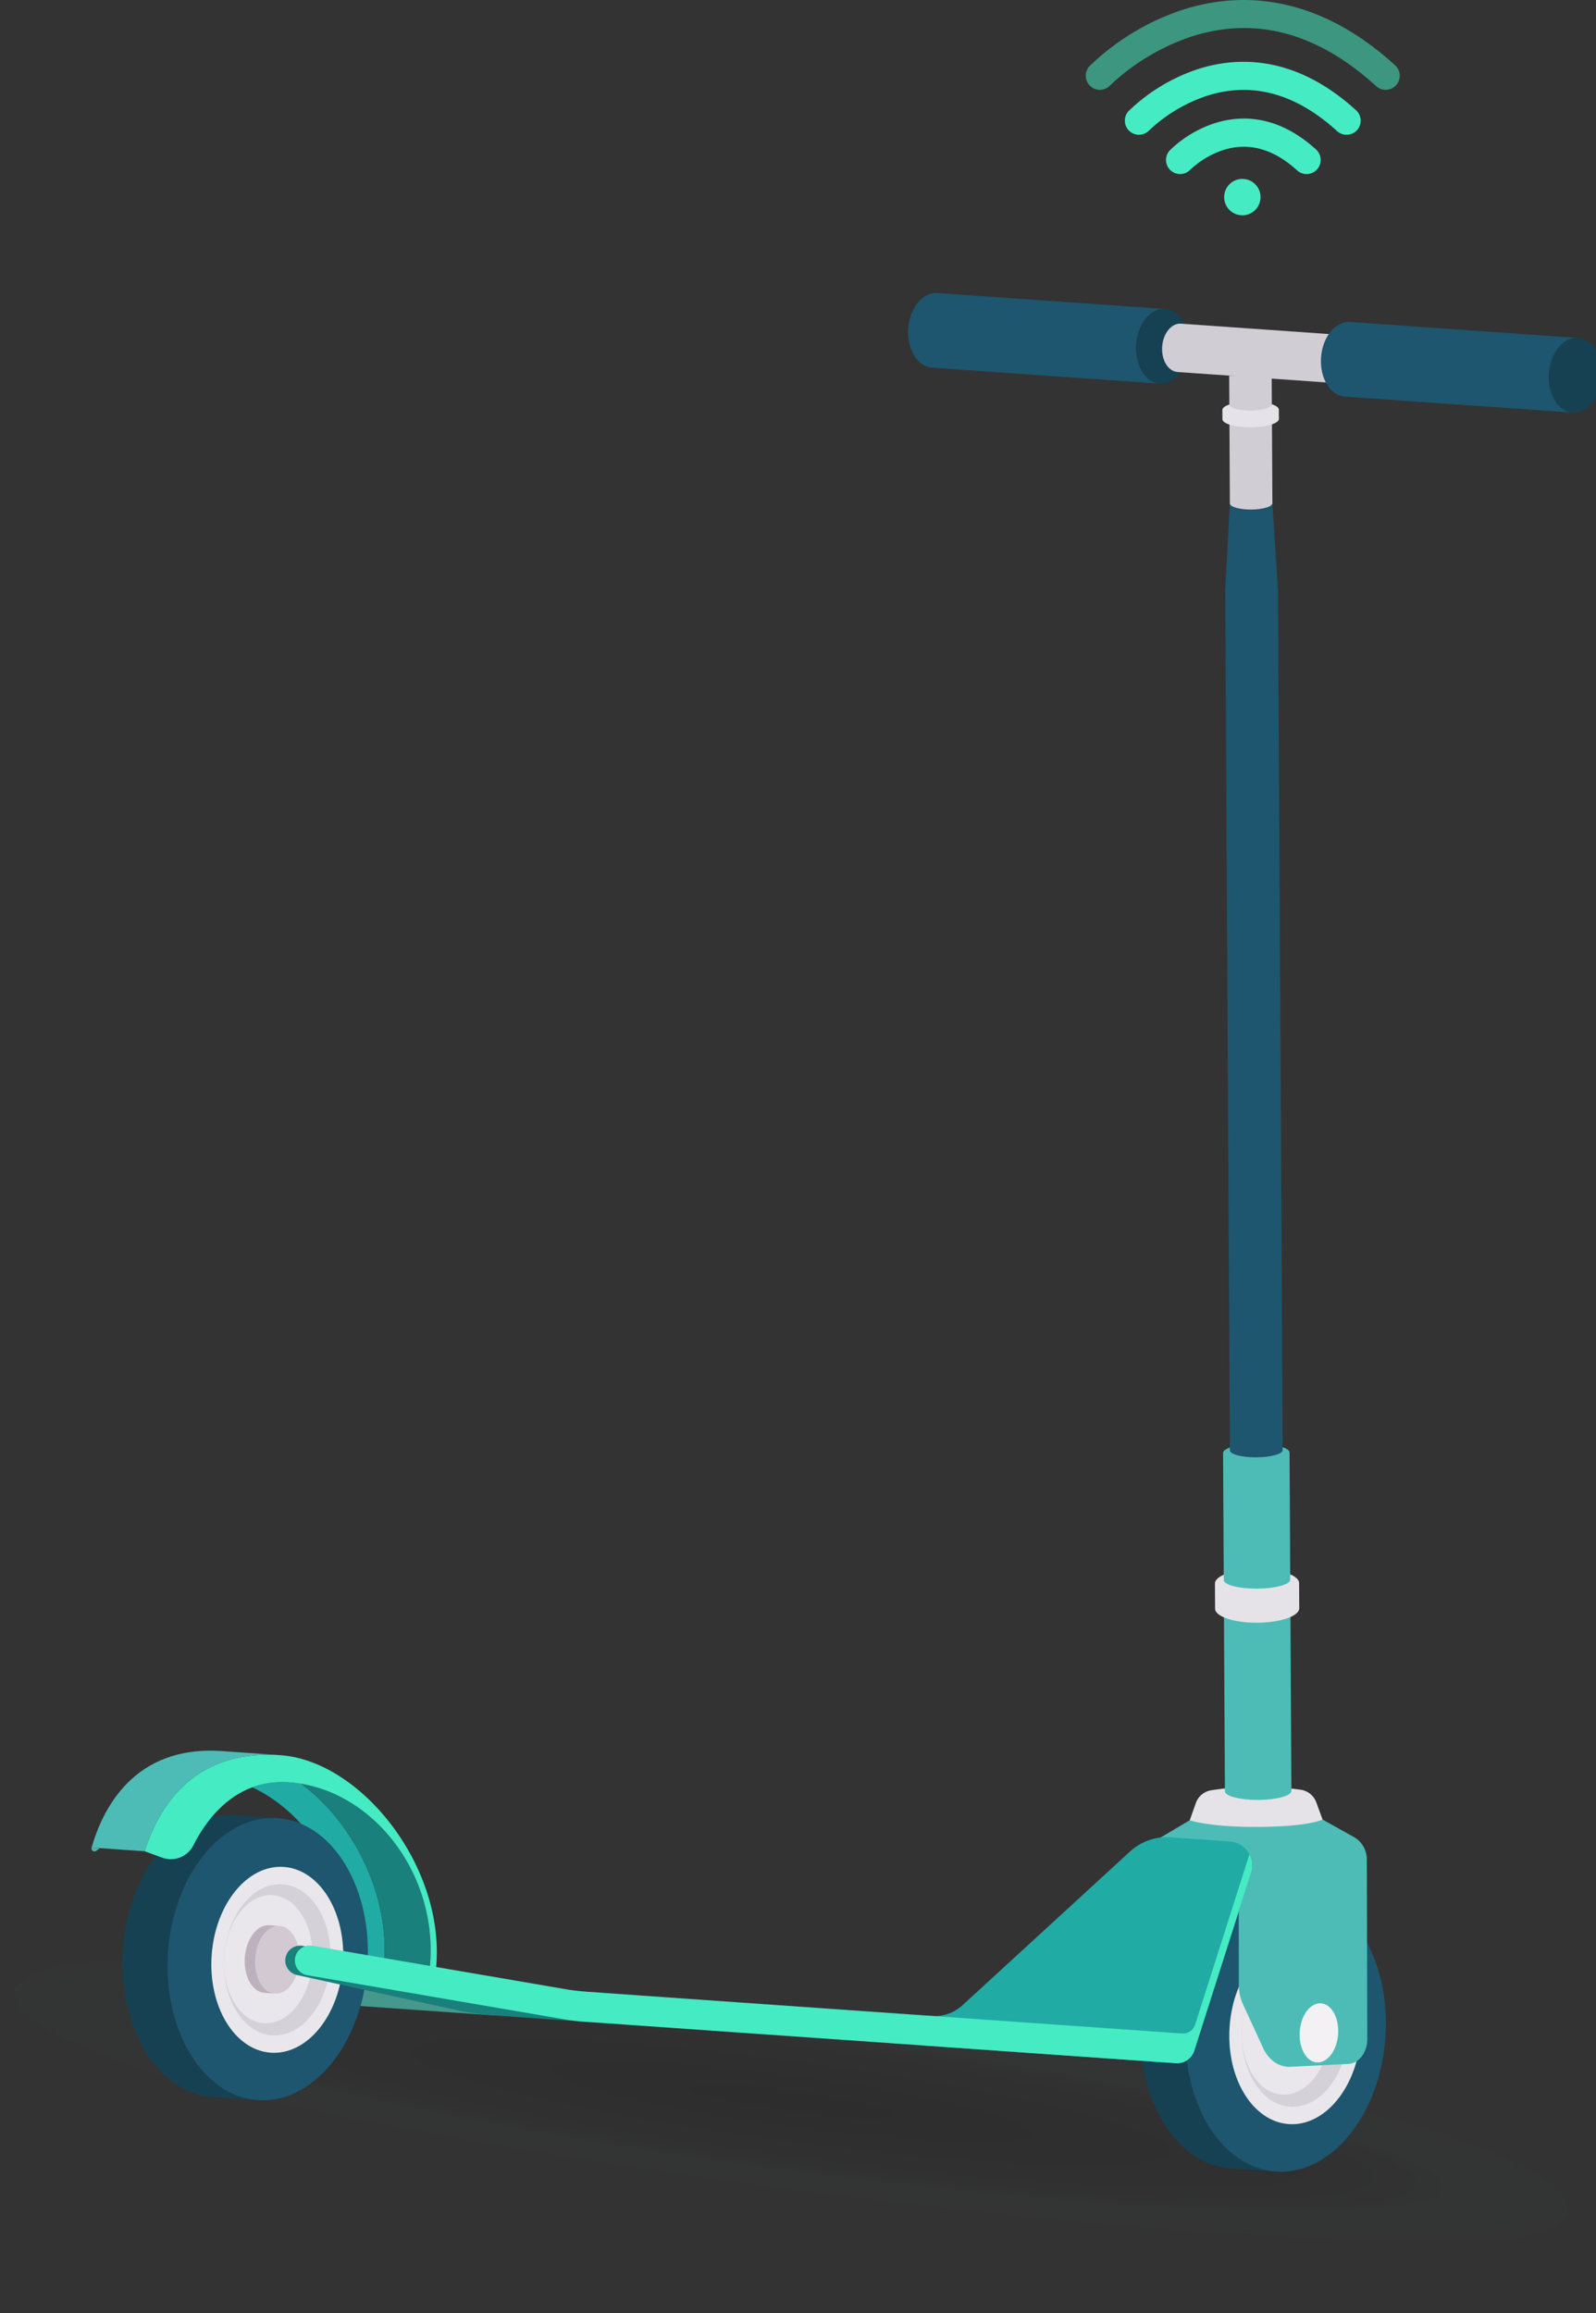 <svg xmlns="http://www.w3.org/2000/svg" xmlns:xlink="http://www.w3.org/1999/xlink" width="491.586" height="712.412" viewBox="0 0 491.586 712.412">
  <rect x="0" y="0" width="491.586" height="712.412" fill="#333333" stroke="none"/>
  <defs>
    <radialGradient id="radial-gradient" cx="0.5" cy="0.5" r="0.54" gradientTransform="matrix(0.982, -0.188, 0.148, 0.776, -0.065, 0.206)" gradientUnits="objectBoundingBox">
      <stop offset="0" stop-opacity="0.349"/>
      <stop offset="0.669" stop-opacity="0.122"/>
      <stop offset="1" stop-color="#87ceda" stop-opacity="0"/>
    </radialGradient>
  </defs>
  <g id="Group_788" data-name="Group 788" transform="translate(1026.585 -3790.127)">
    <path id="Path_3074" data-name="Path 3074" d="M1671.317-1356.564c0,17.631-108.167,31.925-241.6,31.925s-241.6-14.295-241.6-31.925,108.168-31.925,241.6-31.925S1671.317-1374.2,1671.317-1356.564Z" transform="translate(-2387.496 5581.685) rotate(8)" opacity="0.35" fill="url(#radial-gradient)" style="mix-blend-mode: multiply;isolation: isolate"/>
    <path id="Path_519" data-name="Path 519" d="M2803.214-1793.041a4.325,4.325,0,0,1-2.923-1.132c-7.367-6.715-15.1-8.8-22.981-6.187a27.42,27.42,0,0,0-9.929,5.987,4.34,4.34,0,0,1-6.136.121,4.339,4.339,0,0,1-.122-6.136,35.929,35.929,0,0,1,13.458-8.211c7.619-2.523,19.278-3.182,31.558,8.011a4.34,4.34,0,0,1,.283,6.131A4.329,4.329,0,0,1,2803.214-1793.041Z" transform="translate(-3427.351 5636.779)" fill="#45ebc3"/>
    <path id="Path_520" data-name="Path 520" d="M2804.515-1820.32a4.317,4.317,0,0,1-2.922-1.132c-12.8-11.666-26.318-15.312-40.182-10.837a47.8,47.8,0,0,0-17.732,10.645,4.345,4.345,0,0,1-6.133.1,4.335,4.335,0,0,1-.118-6.125,55.884,55.884,0,0,1,20.96-12.765c11.8-3.908,29.889-4.9,49.051,12.565a4.34,4.34,0,0,1,.284,6.131A4.328,4.328,0,0,1,2804.515-1820.32Z" transform="translate(-3416.338 5651.961)" fill="#45ebc3"/>
    <path id="Path_521" data-name="Path 521" d="M2806.1-1850.7a4.322,4.322,0,0,1-2.923-1.133c-18.119-16.516-37.305-21.638-57.026-15.225a67.416,67.416,0,0,0-24.962,15.031,4.343,4.343,0,0,1-6.134.108,4.337,4.337,0,0,1-.119-6.128,75.11,75.11,0,0,1,28.186-17.152c15.828-5.243,40.111-6.556,65.9,16.952a4.34,4.34,0,0,1,.283,6.131A4.329,4.329,0,0,1,2806.1-1850.7Z" transform="translate(-3405.882 5668.495)" fill="#45ebc3" opacity="0.54"/>
    <circle id="Ellipse_23" data-name="Ellipse 23" cx="5.606" cy="5.606" r="5.606" transform="translate(-649.533 3845.232)" fill="#45ebc3"/>
    <g id="Group_309" data-name="Group 309" transform="matrix(0.998, 0.07, -0.07, 0.998, -5635.599, 5204.708)">
      <path id="Path_1155" data-name="Path 1155" d="M4627.138-1231.123h51.326a4.631,4.631,0,0,1,4.63,4.631h0a4.63,4.63,0,0,1-4.63,4.63h-51.326a4.63,4.63,0,0,1-4.63-4.63h0A4.63,4.63,0,0,1,4627.138-1231.123Z" transform="translate(13.047 97.345)" fill="#46978c"/>
      <g id="Group_286" data-name="Group 286" transform="translate(4564.622 -1191.67)">
        <path id="Path_1156" data-name="Path 1156" d="M4564.643-1258.527l.008-.03h2.521l-1.044.906A.909.909,0,0,1,4564.643-1258.527Z" transform="translate(-4564.622 1282.832)" fill="#52b4a5"/>
        <path id="Path_1157" data-name="Path 1157" d="M4603.849-1276.037a26.725,26.725,0,0,1,11.146-2.329q1.883,0,3.739.178c18.482,11.656,32.294,36.745,28.834,59.957l-8.462-.661a2.829,2.829,0,0,1-2.6-3.077C4638.737-1246.411,4622.693-1268.916,4603.849-1276.037Z" transform="translate(-4555.78 1278.367)" fill="#21aba5"/>
        <path id="Path_1158" data-name="Path 1158" d="M4616-1278.222l-.009,0c25.363,2.39,46.458,28.814,43.22,58.08a1.692,1.692,0,0,0,1.681,1.88h-16.058C4648.292-1241.477,4634.48-1266.566,4616-1278.222Z" transform="translate(-4553.044 1278.399)" fill="#19807c"/>
      </g>
      <g id="Group_291" data-name="Group 291" transform="translate(4890.625 -1180.442)">
        <g id="Group_290" data-name="Group 290">
          <g id="Group_289" data-name="Group 289" style="isolation: isolate">
            <g id="Group_287" data-name="Group 287">
              <path id="Path_1159" data-name="Path 1159" d="M4875.344-1182.156h-13.907c-17,0-30.775-19.489-30.775-43.525s13.777-43.523,30.775-43.523h13.907c-17,0-30.775,19.487-30.775,43.523S4858.344-1182.156,4875.344-1182.156Z" transform="translate(-4830.662 1269.204)" fill="#164153"/>
            </g>
            <g id="Group_288" data-name="Group 288" transform="translate(13.907)">
              <path id="Path_1160" data-name="Path 1160" d="M4872.786-1269.2c17,0,30.773,19.487,30.773,43.523s-13.776,43.525-30.773,43.525-30.775-19.489-30.775-43.525S4855.786-1269.2,4872.786-1269.2Z" transform="translate(-4842.011 1269.204)" fill="#1d566e"/>
            </g>
          </g>
        </g>
        <path id="Path_1161" data-name="Path 1161" d="M4893.521-1228.413c0,15.832-9.07,28.667-20.259,28.667S4853-1212.581,4853-1228.413s9.069-28.667,20.258-28.667S4893.521-1244.245,4893.521-1228.413Z" transform="translate(-4825.626 1271.937)" fill="#e9e7eb"/>
        <ellipse id="Ellipse_74" data-name="Ellipse 74" cx="16.375" cy="23.3" rx="16.375" ry="23.3" transform="translate(31.271 20.224)" fill="#d5d1d8"/>
        <path id="Path_1162" data-name="Path 1162" d="M4883.379-1230.053c0,10.907-6.087,19.75-13.6,19.75s-13.6-8.843-13.6-19.75,6.087-19.751,13.6-19.751S4883.379-1240.962,4883.379-1230.053Z" transform="translate(-4824.91 1273.577)" fill="#e9e7eb"/>
      </g>
      <g id="Group_296" data-name="Group 296" transform="translate(4576.454 -1180.442)">
        <g id="Group_295" data-name="Group 295">
          <g id="Group_294" data-name="Group 294" style="isolation: isolate">
            <g id="Group_292" data-name="Group 292">
              <path id="Path_1163" data-name="Path 1163" d="M4618.96-1182.156h-13.906c-17,0-30.776-19.489-30.776-43.525s13.776-43.523,30.776-43.523h13.906c-17,0-30.776,19.487-30.776,43.523S4601.961-1182.156,4618.96-1182.156Z" transform="translate(-4574.277 1269.204)" fill="#164153"/>
            </g>
            <g id="Group_293" data-name="Group 293" transform="translate(13.906)">
              <path id="Path_1164" data-name="Path 1164" d="M4616.4-1269.2c17,0,30.773,19.487,30.773,43.523s-13.776,43.525-30.773,43.525-30.776-19.489-30.776-43.525S4599.4-1269.2,4616.4-1269.2Z" transform="translate(-4585.626 1269.204)" fill="#1d566e"/>
            </g>
          </g>
        </g>
        <path id="Path_1165" data-name="Path 1165" d="M4637.135-1228.413c0,15.832-9.07,28.667-20.258,28.667s-20.259-12.835-20.259-28.667,9.07-28.667,20.259-28.667S4637.135-1244.245,4637.135-1228.413Z" transform="translate(-4569.243 1271.937)" fill="#e9e7eb"/>
        <ellipse id="Ellipse_75" data-name="Ellipse 75" cx="16.375" cy="23.3" rx="16.375" ry="23.3" transform="translate(31.271 20.224)" fill="#d5d1d8"/>
        <path id="Path_1166" data-name="Path 1166" d="M4627-1230.053c0,10.907-6.089,19.75-13.6,19.75s-13.6-8.843-13.6-19.75,6.089-19.751,13.6-19.751S4627-1240.962,4627-1230.053Z" transform="translate(-4568.526 1273.577)" fill="#e9e7eb"/>
      </g>
      <g id="Group_297" data-name="Group 297" transform="translate(4614.069 -1147.356)">
        <path id="Path_1167" data-name="Path 1167" d="M4621.178-1231.766c0,5.764-3.037,10.437-6.782,10.437s-6.779-4.673-6.779-10.437,3.035-10.438,6.779-10.438S4621.178-1237.531,4621.178-1231.766Z" transform="translate(-4604.378 1242.204)" fill="#d2c9d2"/>
        <path id="Path_1168" data-name="Path 1168" d="M4608.211-1231.766c0-5.765,3.035-10.438,6.78-10.438h-3.236c-3.744,0-6.781,4.672-6.781,10.438s3.037,10.437,6.781,10.437h3.236C4611.247-1221.329,4608.211-1226,4608.211-1231.766Z" transform="translate(-4604.974 1242.204)" fill="#beb1be"/>
      </g>
      <g id="Group_298" data-name="Group 298" transform="translate(4564.649 -1199.824)">
        <path id="Path_1169" data-name="Path 1169" d="M4669.455-1216.732c5.145-33.278-25.238-68.289-51.829-68.289-29.353,0-37.146,22.268-39.638,32.429l5.551,1.588a7.768,7.768,0,0,0,9.307-4.474c3.451-8.246,11.531-21.389,27.978-21.389,26.983,0,50.346,27.565,46.95,58.255a1.692,1.692,0,0,0,1.681,1.88Z" transform="translate(-4561.637 1285.021)" fill="#45ebc3"/>
        <path id="Path_1170" data-name="Path 1170" d="M4602.593-1285.021h18.04c-29.353,0-37.146,22.268-39.638,32.429h-16.352C4567.093-1264.23,4575.178-1285.021,4602.593-1285.021Z" transform="translate(-4564.644 1285.021)" fill="#4dbcb7"/>
      </g>
      <path id="Path_1171" data-name="Path 1171" d="M4674.435-1229.651h37.9v9.26h-32.5a73.807,73.807,0,0,1-10.741-.787l-50.027-7.365a4.581,4.581,0,0,1-3.914-4.531h0a4.58,4.58,0,0,1,5.247-4.531Z" transform="translate(11.389 95.873)" fill="#19807c"/>
      <path id="Path_1172" data-name="Path 1172" d="M4832.813-1278l8.821-6.088s5.506-1.587,20.5-2.722,20.271-.363,20.271-.363l9.953,4.686a7.868,7.868,0,0,1,4.494,6.524l.222,2.967h0l3.793,52.271c.308,4.062-2.017,7.663-5.192,8.046l-17.823,2.145c-3.449.414-6.812-1.576-8.8-5.213l-7.1-12.96a14.61,14.61,0,0,1-1.7-5.892l-2.008-28.23a4.345,4.345,0,0,0-4.334-4.038h-24.164l-.307-4.067A7.868,7.868,0,0,1,4832.813-1278Z" transform="translate(59.682 84.655)" fill="#4dbcb7"/>
      <path id="Path_1173" data-name="Path 1173" d="M4839.386-1282.491s6.187,1.751,21.612.538,19.159-3.622,19.159-3.622l-2.288-5.121a6.013,6.013,0,0,0-5.067-3.551,98.242,98.242,0,0,0-13.8-.02,98.511,98.511,0,0,0-13.645,2.1,6.013,6.013,0,0,0-4.476,4.273Z" transform="translate(61.929 83.06)" fill="#e5e3e8"/>
      <g id="Group_299" data-name="Group 299" transform="translate(4939.637 -1146.036)">
        <path id="Path_1174" data-name="Path 1174" d="M4882.506-1232.009c0,5.035-2.652,9.118-5.923,9.118s-5.924-4.083-5.924-9.118,2.652-9.118,5.924-9.118S4882.506-1237.045,4882.506-1232.009Z" transform="translate(-4870.659 1241.127)" fill="#f3f1f3"/>
      </g>
      <path id="Path_1175" data-name="Path 1175" d="M4854.317-1340c5.638-.426,10.3.447,10.409,1.951.263,3.483,3.885,51.366,4.132,54.632.114,1.5-4.359,3.067-10,3.494s-10.3-.447-10.41-1.949c-.247-3.266-3.867-51.15-4.131-54.633C4844.206-1338.008,4848.683-1339.573,4854.317-1340Z" transform="translate(63.041 72.781)" fill="#4dbcb7"/>
      <path id="Path_1176" data-name="Path 1176" d="M4842.121-1335.746l-.583-7.721c-.184-2.419,5.454-4.818,12.588-5.359s13.069.985,13.251,3.405l.584,7.72c.183,2.42-5.45,4.819-12.589,5.359S4842.3-1333.326,4842.121-1335.746Z" transform="translate(62.414 70.792)" fill="#e5e3e8"/>
      <path id="Path_1177" data-name="Path 1177" d="M4851.278-1380.169c5.639-.428,10.3.446,10.41,1.949.263,3.483,2.7,35.728,2.949,38.993.114,1.5-4.358,3.066-10,3.492s-10.3-.446-10.41-1.949c-.247-3.266-2.685-35.51-2.949-38.993C4841.167-1378.179,4845.645-1379.744,4851.278-1380.169Z" transform="translate(62.355 63.727)" fill="#4dbcb7"/>
      <path id="Path_1178" data-name="Path 1178" d="M4842.92-1589.883h0l-3.575-26.356-13.053.988.429,26.592h0c2.047,27.056,19.8,261.783,19.984,264.241.09,1.193,3.791,1.886,8.264,1.549s8.026-1.581,7.936-2.774C4862.718-1328.1,4844.965-1562.829,4842.92-1589.883Z" transform="translate(58.978 10.544)" fill="#1d566e"/>
      <g id="Group_300" data-name="Group 300" transform="translate(4629.492 -1193.78)">
        <path id="Path_1179" data-name="Path 1179" d="M4787.646-1224.043l48.129-50.812a16.755,16.755,0,0,1,12.167-5.234h18.275a7.392,7.392,0,0,1,7.183,9.14l-13.589,55.853a5.589,5.589,0,0,1-5.432,4.269h-77.4v-9.26h1.47A12.662,12.662,0,0,0,4787.646-1224.043Z" transform="translate(-4581.627 1280.089)" fill="#21aba5"/>
        <path id="Path_1180" data-name="Path 1180" d="M4708.271-1220.733h183.337a3.94,3.94,0,0,0,3.828-3.008l13.006-53.48a7.334,7.334,0,0,1,.89,5.626l-3.882,15.955h0l-9.708,39.9a5.589,5.589,0,0,1-5.431,4.269H4708.271q-3.687,0-7.359-.369l-79.206-7.943a4.6,4.6,0,0,1-4.146-4.583h0a4.606,4.606,0,0,1,5.066-4.584l78.287,7.851Q4704.581-1220.733,4708.271-1220.733Z" transform="translate(-4617.56 1280.735)" fill="#45ebc3"/>
      </g>
      <path id="Path_1181" data-name="Path 1181" d="M4826.628-1610.54l-1.824-24.13c-.082-1.056,2.777-2.133,6.382-2.407s6.591.364,6.671,1.42l1.824,24.129c.079,1.056-2.774,2.133-6.382,2.407S4826.707-1609.484,4826.628-1610.54Z" transform="translate(58.642 5.833)" fill="#d1cdd5"/>
      <path id="Path_1182" data-name="Path 1182" d="M4840.114-1639.422l.213,2.82c.106,1.4-3.691,2.836-8.479,3.2s-8.756-.483-8.864-1.886l-.213-2.821c-.106-1.4,3.687-2.834,8.479-3.2S4840.008-1640.825,4840.114-1639.422Z" transform="translate(58.183 4.875)" fill="#e5e3e8"/>
      <path id="Path_1183" data-name="Path 1183" d="M4833.964-1648.958c2.716.164,3.034,1.854,3.034,1.854l.21,2.781.384,5.083c.081,1.056-2.774,2.134-6.382,2.407s-6.591-.363-6.671-1.42c0,0-.2-2.655-.385-5.082-.127-1.695-.248-3.277-.284-3.768C4828.975-1647.1,4831.249-1649.122,4833.964-1648.958Z" transform="translate(58.432 3.167)" fill="#d1cdd5"/>
      <g id="Group_304" data-name="Group 304" transform="translate(4782.724 -1663.019)">
        <g id="Group_303" data-name="Group 303" style="isolation: isolate">
          <g id="Group_301" data-name="Group 301">
            <path id="Path_1184" data-name="Path 1184" d="M4821.1-1639.977h-70.346c-4.5,0-8.146-5.154-8.146-11.521s3.648-11.521,8.146-11.521H4821.1c-4.5,0-8.146,5.16-8.146,11.521S4816.6-1639.977,4821.1-1639.977Z" transform="translate(-4742.608 1663.019)" fill="#1d566e"/>
          </g>
          <g id="Group_302" data-name="Group 302" transform="translate(70.346 0)">
            <ellipse id="Ellipse_76" data-name="Ellipse 76" cx="8.146" cy="11.521" rx="8.146" ry="11.521" fill="#164153"/>
          </g>
        </g>
      </g>
      <path id="Path_1185" data-name="Path 1185" d="M4858.432-1659.619h-46.593c-2.912,0-5.274,3.339-5.274,7.458s2.362,7.458,5.274,7.458h46.593c2.912,0,5.274-3.335,5.274-7.458S4861.344-1659.619,4858.432-1659.619Z" transform="translate(54.532 0.766)" fill="#d1cdd5"/>
      <g id="Group_308" data-name="Group 308" transform="translate(4910.126 -1663.019)">
        <g id="Group_307" data-name="Group 307" style="isolation: isolate">
          <g id="Group_305" data-name="Group 305">
            <path id="Path_1186" data-name="Path 1186" d="M4925.068-1639.977h-70.346c-4.5,0-8.146-5.154-8.146-11.521s3.648-11.521,8.146-11.521h70.346c-4.5,0-8.146,5.16-8.146,11.521S4920.57-1639.977,4925.068-1639.977Z" transform="translate(-4846.576 1663.019)" fill="#1d566e"/>
          </g>
          <g id="Group_306" data-name="Group 306" transform="translate(70.346)">
            <path id="Path_1187" data-name="Path 1187" d="M4912.129-1663.019c4.5,0,8.146,5.16,8.146,11.521s-3.647,11.521-8.146,11.521-8.146-5.154-8.146-11.521S4907.631-1663.019,4912.129-1663.019Z" transform="translate(-4903.982 1663.019)" fill="#164153"/>
          </g>
        </g>
      </g>
    </g>
  </g>
</svg>
